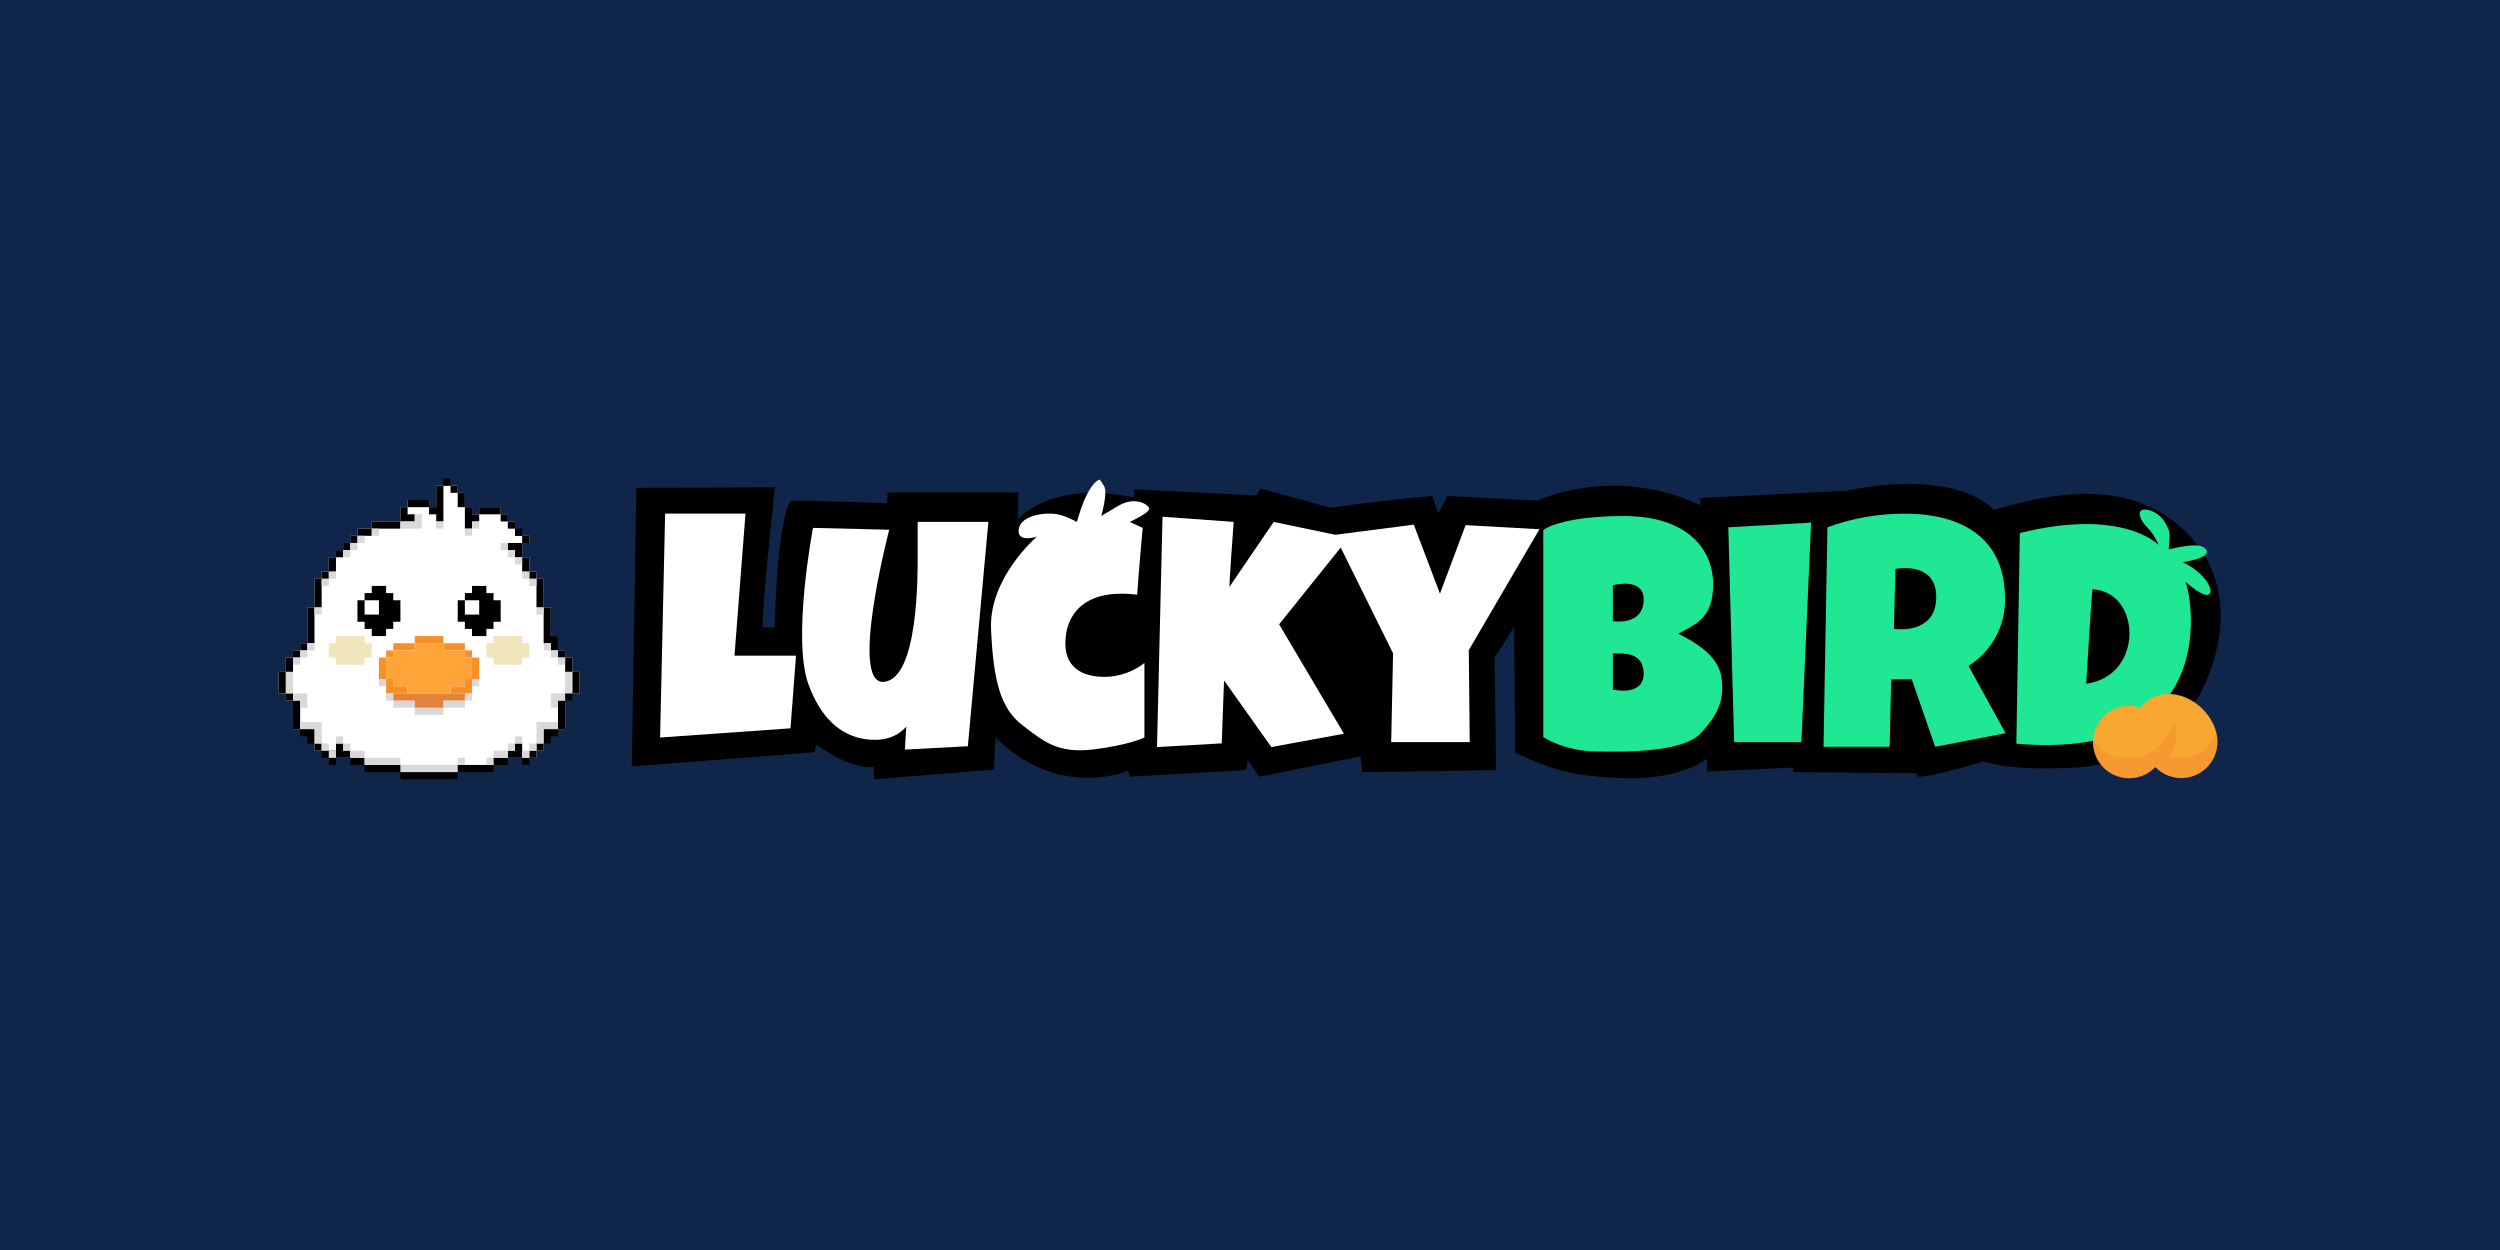 <?xml version="1.0" encoding="UTF-8"?> <svg xmlns="http://www.w3.org/2000/svg" width="768" height="384" viewBox="0 0 768 384" fill="none"><rect width="768" height="384" fill="#10254A"></rect><path d="M675.814 213.298C673.773 217.072 659.635 234.507 638.104 235.76C616.573 237.013 609.354 233.885 609.354 233.885C609.354 233.885 594.427 238.612 589.084 238.612L588.611 237.517L550.742 237.202L551.058 235.784L524.349 237.036V233.097C524.349 233.097 516.807 239.4 499.681 239.061C482.556 238.722 475.171 235.76 465.43 231.182C465.43 220.94 465.115 192.577 465.115 192.577L459.141 202.031L459.614 236.587L418.451 237.218L417.978 232.348L386.896 238.612L383.286 233.585L382.813 236.571L347.112 238.612L346.49 236.729C346.49 236.729 341.462 239.093 333.604 238.927C325.747 238.762 315.848 236.414 305.792 226.518L305.319 236.414L268.554 239.4L268.396 235.626C268.396 235.626 261.8 236.729 250.641 228.716L250.325 231.08L194.078 235.461L195.489 149.85L238.047 149.693C238.047 149.693 233.807 189.086 234.279 192.734H237.944C237.944 192.734 238.732 158.178 243.13 153.774C248.473 153.774 272.51 154.562 272.51 154.562L272.668 151.261H312.861L312.704 159.588C312.704 159.588 322.445 147.337 348.373 152.836V150.323L385.926 152.206L387.179 150.008L408.71 155.98C408.71 155.98 423.637 153.774 439.974 152.364L441.858 157.705L444.687 152.364L472.342 153.774C472.342 153.774 495.599 142.625 522.308 155.192C522.527 154.448 522.412 153.646 521.992 152.994L567.088 150.796C567.088 150.796 598.825 143.256 612.498 156.602C622.743 154.089 651.903 143.878 671.606 163.52C691.308 183.162 677.856 209.532 675.814 213.298Z" fill="black"></path><path d="M229.015 157.783H204.328L202.783 226.565L242.84 223.74L244.535 201.423H225.633L229.015 157.783Z" fill="white"></path><path d="M281.913 170.354C281.913 176.289 282.196 208.628 271.476 209.473C260.757 210.317 273.171 162.731 273.171 162.731L249.753 162.171C249.753 162.171 243.266 196.207 248.342 210.191C253.418 224.174 262.026 227.276 268.796 227.276C275.567 227.276 278.405 223.172 278.405 223.172L277.979 230.275L297.322 229.249L303.628 160.324H281.913V170.354Z" fill="white"></path><path d="M343.559 155.384L338.31 158.493C338.31 158.493 340.422 151.288 339.153 149.315L337.884 147.334C337.884 147.334 334.353 147.619 330.83 160.324C326.313 158.067 324.902 157.783 321.946 157.783C318.99 157.783 313.197 158.911 312.913 162.873C312.629 166.834 318.557 164.846 318.557 164.846C318.557 164.846 303.746 177.417 304.448 193.303C305.149 209.188 307.411 217.664 314.04 222.746C320.669 227.828 324.902 231.505 335.764 230.235C346.626 228.964 351.568 226.565 351.568 226.565V203.68C348.104 206.378 343.857 207.874 339.468 207.941C332.272 207.941 326.628 204.982 327.338 196.104C328.047 187.226 334.81 180.85 349.337 182.688C349.763 176.194 351.032 162.171 351.032 162.171L347.091 160.332C347.091 160.332 352.876 157.649 353.018 156.386C353.16 155.123 348.777 152.275 343.559 155.384Z" fill="white"></path><path d="M472.907 162.589L450.237 161.318L442.355 182.357L434.315 161.176L410.196 164.285L391.278 160.34C391.278 160.34 377.973 179.816 377.721 180.242C377.469 180.668 378.99 160.324 378.99 160.324L357.125 158.746L355.43 229.493L375.317 228.365L376.026 209.022L390.553 229.493L412.844 225.397L392.949 191.787L411.867 168.208L427.946 200.689L427.379 227.978H451.499L451.215 199.726L472.907 162.589Z" fill="white"></path><path d="M515.534 194.676C521.146 191.638 526.278 189.846 526.278 179.445C526.278 169.044 518.632 158.525 498.934 158.525C479.236 158.525 474.097 162.826 474.097 162.826V226.424C474.097 226.424 480.19 230.614 490.098 230.851C500.006 231.087 516.843 230.969 522.218 225.469C527.594 219.968 529.147 215.549 529.06 211.098C528.973 206.647 528.429 200.942 515.534 194.676ZM495.474 211.84V200.721C497.736 200.847 504.932 199.766 504.932 206.939C504.932 214.113 495.474 211.84 495.474 211.84ZM495.474 190.801V179.8C495.474 179.8 504.932 177.173 504.932 184.109C504.901 192.474 495.474 190.801 495.474 190.801Z" fill="#20E793"></path><path d="M532.725 227.978H553.384L556.364 160.553L530.936 161.989L532.725 227.978Z" fill="#20E793"></path><path d="M615.954 183.99C615.954 157.846 590.399 157.806 584.906 157.806C576.88 157.801 568.917 159.217 561.385 161.989L560.187 229.414H580.492L580.964 208.73L587.27 208.612L594.482 229.414L616.096 225.231L604.729 204.548C611.814 200.141 616.073 192.34 615.954 183.99ZM581.8 193.192L582.281 174.781C582.281 174.781 594.814 172.153 594.814 183.39C594.814 195.228 581.8 193.192 581.8 193.192Z" fill="#20E793"></path><path d="M670.522 172.713C674.337 172.114 678.878 170.796 677.806 169.004C676.734 167.213 673.864 166.968 666.219 168.768C666.581 163.867 666.818 163.741 665.383 160.994C663.949 158.248 660.969 156.331 658.581 156.575C656.192 156.82 657.54 160.04 659.771 162.17C661.243 163.666 662.383 165.457 663.113 167.426C663.113 167.426 652.37 155.857 620.494 163.749L619.422 228.459C684.127 234.101 672.966 180.905 671.248 178.608C671.248 178.608 677.333 184.132 678.767 182.436C680.202 180.739 676.371 175.341 670.522 172.713ZM640.869 210.048C640.869 210.048 642.619 181.528 642.793 181.007C657.871 181.741 658.683 207.696 640.869 210.048Z" fill="#20E793"></path><path d="M666.124 213.173C662.744 213.17 659.549 214.717 657.454 217.372C652.227 215.695 646.561 218.097 644.124 223.02C641.687 227.944 643.212 233.912 647.71 237.06C652.209 240.209 658.33 239.592 662.112 235.609C665.255 238.874 670.066 239.897 674.263 238.193C678.461 236.49 681.202 232.402 681.187 227.867C681.187 220.631 674.093 213.173 666.124 213.173Z" fill="#F8A731"></path><path opacity="0.42" d="M653.836 232.909C649.499 232.999 645.416 230.869 643.005 227.259C643.005 227.488 643.005 227.717 643.005 227.953C643.003 232.497 645.765 236.584 649.98 238.271C654.194 239.957 659.009 238.902 662.136 235.608C665.281 238.856 670.081 239.867 674.267 238.166C678.454 236.465 681.192 232.39 681.187 227.867C681.182 226.906 681.063 225.95 680.832 225.018C677.577 232.909 670.972 233.359 666.203 232.475C668.914 229.776 668.78 224.047 668.181 221.782C664.146 229.65 660.898 232.909 653.836 232.909Z" fill="#F38530"></path><path d="M175.809 206.4V204.2V202H173.609V199.8H171.409V197.6V195.4H169.209V193.2V191V188.8V186.6H167.009V184.4V182.2V180V177.8H164.809V175.6H162.609V173.4V171.2H160.409V169V166.8H162.609V164.6H160.409H158.209V162.4V160.2H156.009V158H153.809V155.8H151.609H149.409H147.209V158H145.009V155.8H142.809V153.6V151.4H140.609V149.2H138.409H136.209H134.009V151.4V153.6V155.8H131.809V153.6H129.609H127.409H125.209V155.8H123.009V158V160.2H120.809H118.609H116.409H114.209V162.4H112.009H109.809V164.6H107.609V166.8H105.409V169H103.209V171.2H101.009V173.4V175.6H98.809V177.8H96.609V180V182.2V184.4V186.6H94.409V188.8V191V193.2V195.4V197.6H92.209V199.8H90.009V202H87.809V204.2V206.4H85.609V208.6V210.8V213H87.809V215.2H90.009V217.4V219.6V221.8V224H92.209H94.409H96.609V226.2V228.4V230.6H98.809H101.009H103.209V232.8H105.409H107.609H109.809V235H112.009H114.209H116.409H118.609H120.809H123.009H125.209H127.409H129.609H131.809H134.009H136.209H138.409H140.609H142.809H145.009H147.209H149.409H151.609V232.8H153.809H156.009H158.209H160.409H162.609H164.809V230.6H167.009V228.4V226.2V224H169.209H171.409H173.609V221.8V219.6V217.4V215.2V213H175.809H178.009V210.8V208.6V206.4H175.809Z" fill="white"></path><path d="M134.009 158V160.2H136.209V149.2H134.009V155.8H131.809V158H134.009ZM138.409 147H136.209V149.2H138.409V147ZM140.609 151.4V149.2H138.409V151.4H140.609ZM140.609 155.8H142.809V151.4H140.609V155.8ZM142.809 160.2V162.4H145.009V160.2H147.209V158H145.009V155.8H142.809V160.2ZM151.609 158H153.809V155.8H147.209V158H151.609ZM156.009 160.2V158H153.809V160.2H156.009ZM158.209 162.4V160.2H156.009V162.4H158.209ZM160.409 164.6V162.4H158.209V164.6H160.409ZM162.609 166.8V164.6H160.409V166.8H162.609ZM156.009 166.8V169H158.209V171.2H160.409V166.8H156.009ZM160.409 175.6H162.609V171.2H160.409V175.6ZM164.809 177.8V175.6H162.609V177.8H164.809ZM164.809 182.2V186.6H167.009V177.8H164.809V182.2ZM167.009 191V197.6H169.209V199.8H171.409V195.4H169.209V186.6H167.009V191ZM173.609 202V199.8H171.409V202H173.609ZM173.609 206.4H175.809V202H173.609V206.4ZM175.809 210.8V213H178.009V206.4H175.809V210.8ZM173.609 215.2H175.809V213H173.609V215.2ZM171.409 217.4V224H173.609V215.2H171.409V217.4ZM167.009 224V228.4H169.209V226.2H171.409V224H167.009ZM164.809 230.6H167.009V228.4H164.809V230.6ZM162.609 232.8H164.809V230.6H162.609V232.8ZM160.409 235H162.609V232.8H160.409V235ZM160.409 228.4H158.209V230.6H156.009V232.8H160.409V228.4ZM151.609 232.8V235H156.009V232.8H151.609ZM147.209 235H140.609V237.2H151.609V235H147.209ZM136.209 237.2H123.009V239.4H140.609V237.2H136.209ZM120.809 235H112.009V237.2H123.009V235H120.809ZM109.809 232.8H107.609V235H112.009V232.8H109.809ZM105.409 230.6V228.4H103.209V232.8H107.609V230.6H105.409ZM101.009 235H103.209V232.8H101.009V235ZM98.809 230.6V232.8H101.009V230.6H98.809ZM96.609 228.4V230.6H98.809V228.4H96.609ZM96.609 224H92.209V226.2H94.409V228.4H96.609V224ZM92.209 219.6V215.2H90.009V224H92.209V219.6ZM87.809 213V215.2H90.009V213H87.809ZM87.809 210.8V206.4H85.609V213H87.809V210.8ZM90.009 204.2V202H87.809V206.4H90.009V204.2ZM92.209 199.8H90.009V202H92.209V199.8ZM94.409 197.6H92.209V199.8H94.409V197.6ZM96.609 195.4V186.6H94.409V197.6H96.609V195.4ZM98.809 184.4V177.8H96.609V186.6H98.809V184.4ZM101.009 175.6H98.809V177.8H101.009V175.6ZM103.209 173.4V171.2H101.009V175.6H103.209V173.4ZM105.409 169H103.209V171.2H105.409V169ZM107.609 166.8H105.409V169H107.609V166.8ZM109.809 164.6H107.609V166.8H109.809V164.6ZM114.209 164.6V162.4H109.809V164.6H114.209ZM118.609 162.4H123.009V160.2H114.209V162.4H118.609ZM127.409 160.2V158H125.209V155.8H123.009V160.2H127.409ZM129.609 155.8H131.809V153.6H125.209V155.8H129.609ZM112.009 193.2H114.209V195.4H118.609V193.2H120.809V191H123.009V184.4H120.809V182.2H118.609V180H114.209V182.2H112.009V184.4H116.409V188.8H112.009V184.4H109.809V191H112.009V193.2ZM142.809 193.2H145.009V195.4H149.409V193.2H151.609V191H153.809V184.4H151.609V182.2H149.409V180H145.009V182.2H142.809V184.4H147.209V188.8H142.809V184.4H140.609V191H142.809V193.2Z" fill="black"></path><path d="M118.609 199.8H120.809V202H118.609V199.8ZM142.809 199.8V202H145.009V199.8H142.809ZM116.409 204.2V208.6H118.609V202H116.409V204.2ZM118.609 213H125.209V210.8H120.809V208.6H118.609V213ZM145.009 202V208.6H147.209V202H145.009ZM142.809 210.8H138.409V213H145.009V208.6H142.809V210.8ZM123.009 197.6H120.809V199.8H127.409V197.6H123.009ZM140.609 197.6H136.209V199.8H142.809V197.6H140.609ZM134.009 195.4H127.409V197.6H136.209V195.4H134.009Z" fill="#F89028"></path><path d="M136.209 162.4H134.009V160.2H136.209V162.4ZM127.409 162.4H129.609V158H127.409V160.2H123.009V162.4H127.409ZM116.409 162.4H114.209V164.6H116.409V162.4ZM112.009 164.6H109.809V166.8H112.009V164.6ZM109.809 166.8H107.609V169H109.809V166.8ZM107.609 169H105.409V171.2H107.609V169ZM103.209 175.6H101.009V177.8H103.209V175.6ZM101.009 177.8H98.809V180H101.009V177.8ZM98.809 186.6H96.609V188.8H98.809V186.6ZM96.609 197.6H94.409V199.8H96.609V197.6ZM94.409 199.8H92.209V202H94.409V199.8ZM92.209 202H90.009V204.2H92.209V202ZM90.009 208.6V206.4H87.809V213H90.009V208.6ZM92.209 215.2V217.4H94.409V213H90.009V215.2H92.209ZM98.809 224V221.8H92.209V224H96.609V228.4H98.809V224ZM98.809 228.4V230.6H101.009V228.4H98.809ZM101.009 232.8H103.209V230.6H101.009V232.8ZM103.209 226.2V228.4H105.409V226.2H103.209ZM105.409 228.4V230.6H107.609V228.4H105.409ZM109.809 230.6H107.609V232.8H112.009V230.6H109.809ZM120.809 232.8H112.009V235H123.009V232.8H120.809ZM140.609 235H142.809V232.8H140.609V235ZM149.409 235H151.609V232.8H149.409V235ZM151.609 230.6V232.8H156.009V230.6H151.609ZM156.009 230.6H158.209V228.4H156.009V230.6ZM160.409 226.2H158.209V228.4H160.409V226.2ZM160.409 232.8H162.609V230.6H160.409V232.8ZM162.609 230.6H164.809V228.4H162.609V230.6ZM167.009 221.8H164.809V228.4H167.009V224H171.409V221.8H167.009ZM169.209 213V217.4H171.409V215.2H173.609V213H169.209ZM173.609 206.4V213H175.809V206.4H173.609ZM173.609 204.2V202H171.409V204.2H173.609ZM171.409 202V199.8H169.209V202H171.409ZM167.009 197.6V199.8H169.209V197.6H167.009ZM164.809 188.8H167.009V186.6H164.809V188.8ZM164.809 180V177.8H162.609V180H164.809ZM160.409 175.6V177.8H162.609V175.6H160.409ZM160.409 173.4V171.2H158.209V173.4H160.409ZM158.209 171.2V169H156.009V171.2H158.209ZM156.009 166.8H153.809V169H156.009V166.8ZM136.209 235H123.009V237.2H140.609V235H136.209ZM142.809 164.6H145.009V162.4H142.809V164.6ZM145.009 162.4H147.209V160.2H145.009V162.4ZM116.409 210.8H118.609V208.6H116.409V210.8ZM118.609 213V215.2H120.809V213H118.609ZM125.209 215.2H120.809V217.4H127.409V215.2H125.209ZM131.809 217.4H127.409V219.6H136.209V217.4H131.809ZM142.809 215.2H145.009V213H142.809V215.2ZM145.009 210.8H147.209V208.6H145.009V210.8ZM138.409 215.2H136.209V217.4H142.809V215.2H138.409Z" fill="#D9D9D9"></path><path d="M140.609 213H138.409H136.209H134.009H131.809H129.609H127.409H125.209H123.009H120.809V215.2H123.009H125.209H127.409V217.4H129.609H131.809H134.009H136.209V215.2H138.409H140.609H142.809V213H140.609Z" fill="#E2833D"></path><path d="M142.809 202V199.8H140.609H138.409H136.209V197.6H134.009H131.809H129.609H127.409V199.8H125.209H123.009H120.809V202H118.609V204.2V206.4V208.6H120.809V210.8H123.009H125.209V213H127.409H129.609H131.809H134.009H136.209H138.409V210.8H140.609H142.809V208.6H145.009V206.4V204.2V202H142.809Z" fill="#FFA439"></path><path d="M112.009 197.6H114.209V202H112.009V204.2H103.209V202H101.009V197.6H103.209V195.4H112.009V197.6ZM160.409 197.6V195.4H151.609V197.6H149.409V202H151.609V204.2H160.409V202H162.609V197.6H160.409Z" fill="#F0E5BB"></path></svg> 